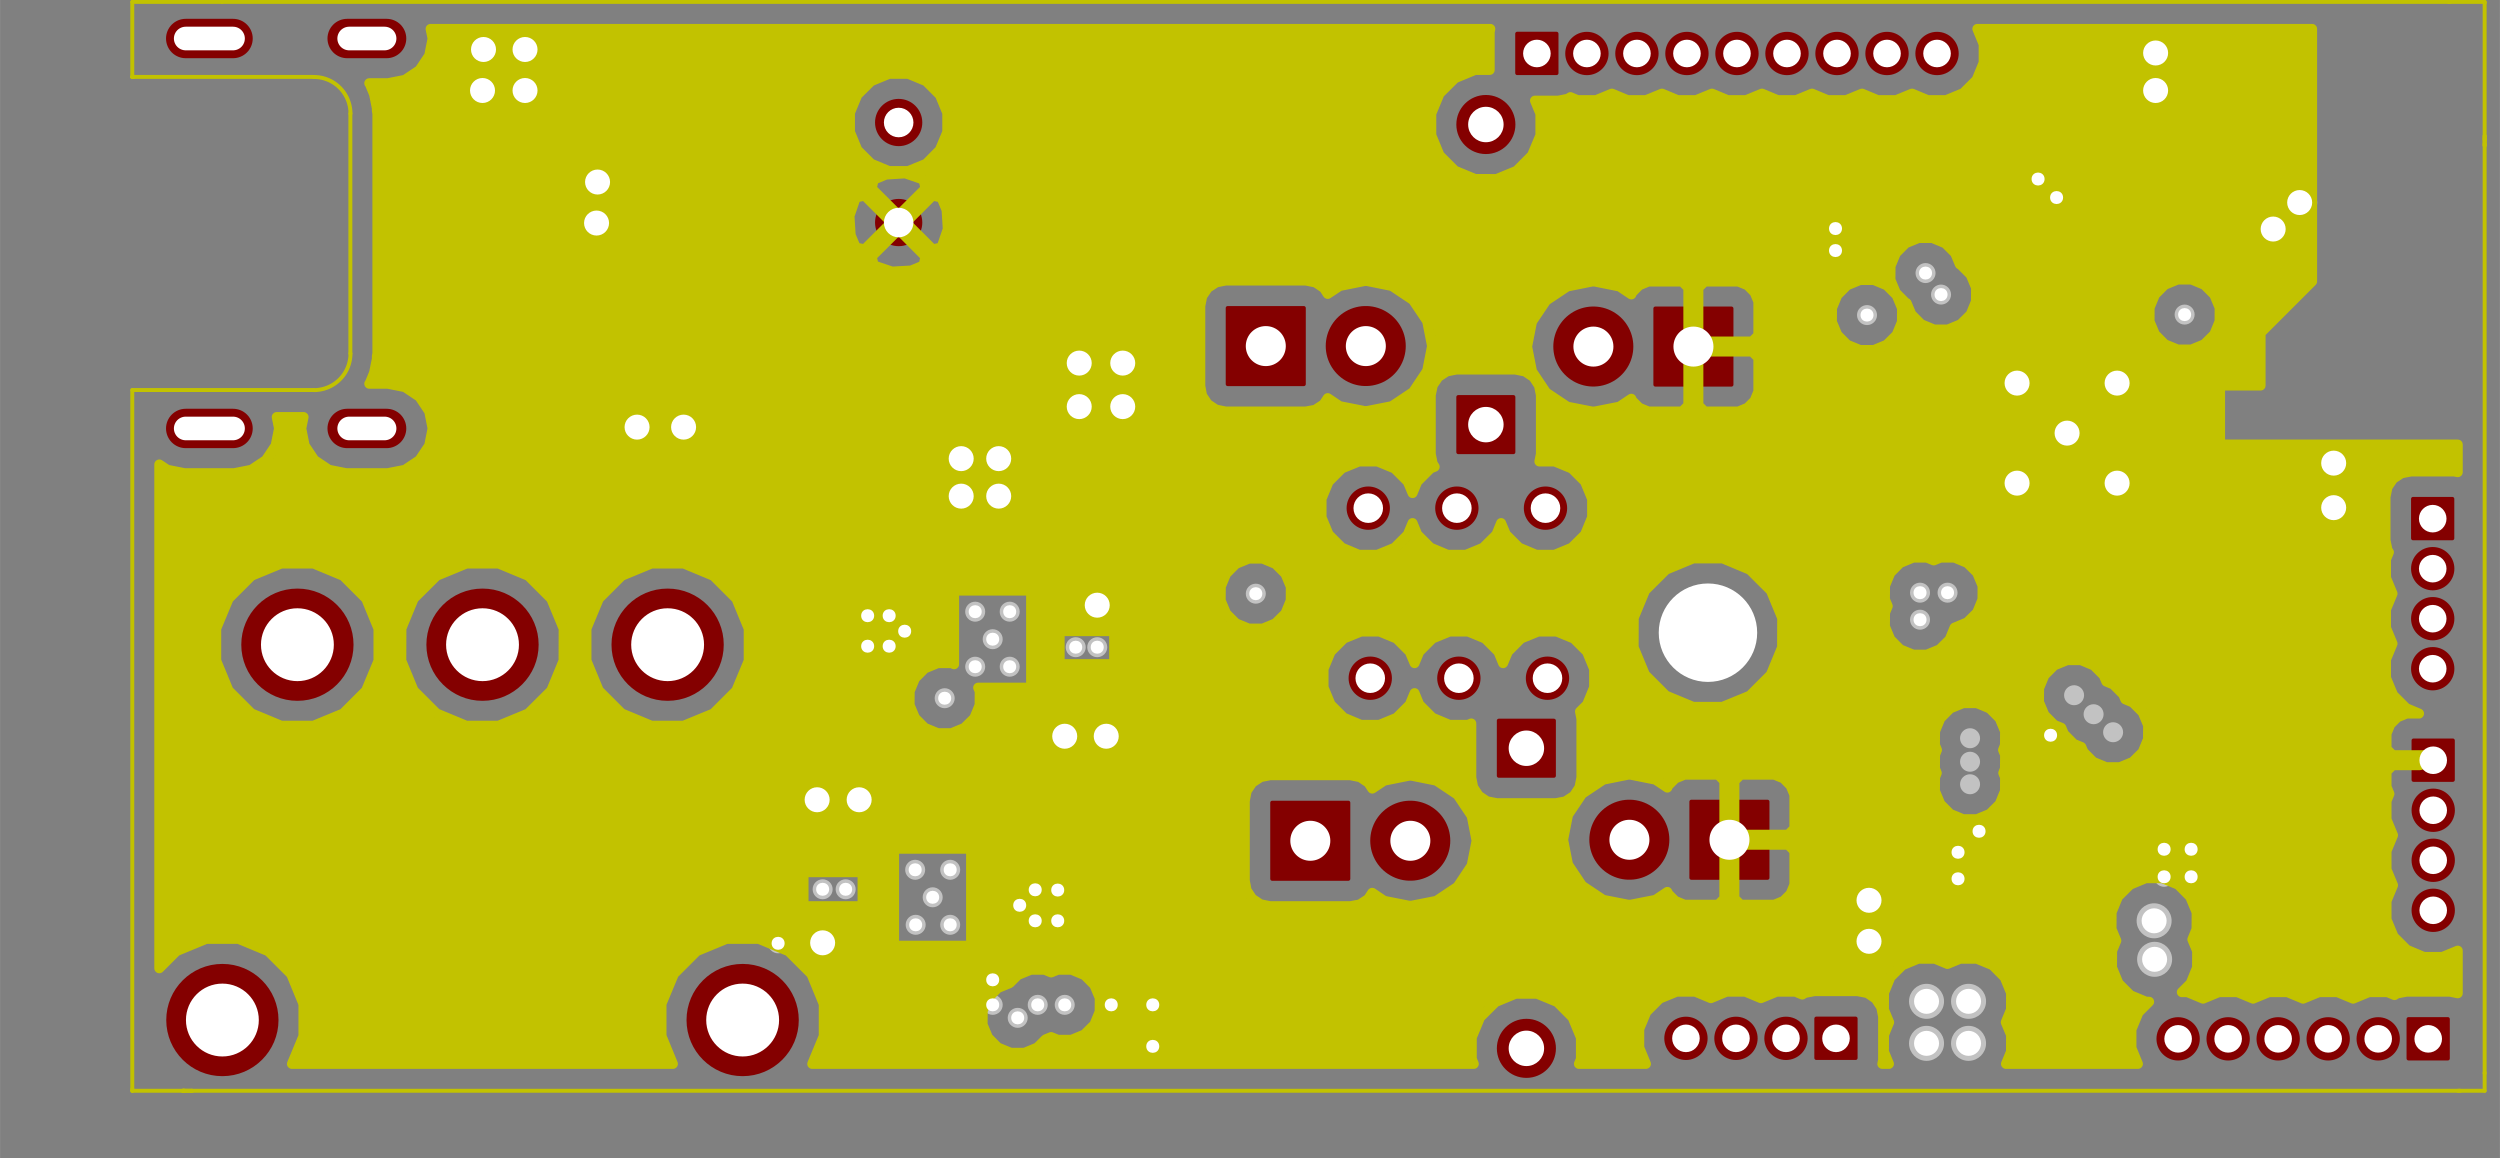 <?xml version="1.0" standalone="no"?>
 <!DOCTYPE svg PUBLIC "-//W3C//DTD SVG 1.1//EN" 
 "http://www.w3.org/Graphics/SVG/1.1/DTD/svg11.dtd"> 
<svg xmlns="http://www.w3.org/2000/svg" version="1.1" 
    width="6.347cm" height="2.941cm" viewBox="0 0 24990 11580 ">
<rect x="0" y="0" width="24990" height="11580" fill="#808080" stroke="none"/>
<title>SVG Picture created as weather_station-In1_Cu.svg date 2015/04/19 11:02:50 </title>
  <desc>Picture generated by PCBNEW </desc>
<g style="fill:#000000; fill-opacity:1;stroke:#000000; stroke-opacity:1;
stroke-linecap:round; stroke-linejoin:round; "
 transform="translate(0 0) scale(1 1)">
</g>
<g style="fill:#C2C200; fill-opacity:0.0; 
stroke:#C2C200; stroke-width:39.37; stroke-opacity:1; 
stroke-linecap:round; stroke-linejoin:round;">
<path d="M1322 3899
L1322 10904
" />
<path d="M1322 769
L1327 769
" />
<path d="M1332 769
L1322 769
" />
<path d="M1322 769
L1332 769
" />
<path d="M1322 19
L1322 769
" />
<path d="M3137 3899
L1322 3899
" />
<path d="M3132 769
L1322 769
" />
<path d="M3502 3534
L3502 1134
" />
<path d="M3137.95 3899.69 A365 365 0.0 0 0 3502.95 3534.69 " />
<path d="M3502.95 1134.69 A365 365 0.0 0 0 3137.95 769.685 " />
<path d="M1842 10904
L1827 10904
" />
<path d="M1322 10904
L1842 10904
" />
<path d="M1322 10889
L1322 10904
" />
<path d="M1912 10904
L1922 10904
" />
<path d="M1827 10904
L1912 10904
" />
<path d="M24837 10904
L1827 10904
" />
<path d="M24837 10724
L24837 10904
" />
<path d="M24572 10904
L24592 10904
" />
<path d="M24837 1439
L24837 10729
" />
<path d="M24837 1454
L24837 1374
" />
<path d="M24837 1404
L24837 1454
" />
<path d="M24837 19
L24477 19
" />
<path d="M24837 29
L24837 19
" />
<path d="M24837 1354
L24837 29
" />
<path d="M24837 1359
L24837 1394
" />
<path d="M24837 1394
L24837 1359
" />
<path d="M2222 19
L24487 19
" />
<path d="M1322 19
L2217 19
" />
</g>
<g style="fill:#840000; fill-opacity:0.0; 
stroke:#840000; stroke-width:39.37; stroke-opacity:1; 
stroke-linecap:round; stroke-linejoin:round;">
</g>
<g style="fill:#840000; fill-opacity:1.0; 
stroke:#840000; stroke-width:39.37; stroke-opacity:1; 
stroke-linecap:round; stroke-linejoin:round;">
<polyline style="fill-rule:evenodd;"
points="17308,3084
17308,3845
16547,3845
16547,3084
17308,3084
" /> 
</g>
<g style="fill:#840000; fill-opacity:1.0; 
stroke:#840000; stroke-width:800; stroke-opacity:1; 
stroke-linecap:round; stroke-linejoin:round;">
</g>
<g style="fill:#840000; fill-opacity:0.0; 
stroke:#840000; stroke-width:800; stroke-opacity:1; 
stroke-linecap:round; stroke-linejoin:round;">
<path d="M15927 3464
L15927 3464
" />
</g>
<g style="fill:#840000; fill-opacity:0.0; 
stroke:#840000; stroke-width:39.37; stroke-opacity:1; 
stroke-linecap:round; stroke-linejoin:round;">
</g>
<g style="fill:#840000; fill-opacity:1.0; 
stroke:#840000; stroke-width:39.37; stroke-opacity:1; 
stroke-linecap:round; stroke-linejoin:round;">
<circle cx="6673.34" cy="6444.69" r="541.339" /> 
<circle cx="4822.95" cy="6444.69" r="541.339" /> 
<circle cx="2972.55" cy="6444.69" r="541.339" /> 
<circle cx="7423.34" cy="10196.7" r="541.339" /> 
<circle cx="2222.55" cy="10196.7" r="541.339" /> 
</g>
<g style="fill:#840000; fill-opacity:1.0; 
stroke:#840000; stroke-width:393.701; stroke-opacity:1; 
stroke-linecap:round; stroke-linejoin:round;">
</g>
<g style="fill:#840000; fill-opacity:0.0; 
stroke:#840000; stroke-width:393.701; stroke-opacity:1; 
stroke-linecap:round; stroke-linejoin:round;">
<path d="M1856 4283
L2329 4283
" />
<path d="M1856 385
L2329 385
" />
<path d="M3470 4283
L3864 4283
" />
<path d="M3470 385
L3864 385
" />
</g>
<g style="fill:#840000; fill-opacity:0.0; 
stroke:#840000; stroke-width:39.37; stroke-opacity:1; 
stroke-linecap:round; stroke-linejoin:round;">
</g>
<g style="fill:#840000; fill-opacity:1.0; 
stroke:#840000; stroke-width:39.37; stroke-opacity:1; 
stroke-linecap:round; stroke-linejoin:round;">
<circle cx="8982.95" cy="2224.69" r="216.535" /> 
<circle cx="8982.95" cy="1224.69" r="216.535" /> 
<polyline style="fill-rule:evenodd;"
points="14577,3969
15128,3969
15128,4520
14577,4520
14577,3969
" /> 
<circle cx="14852.9" cy="1244.69" r="275.591" /> 
<polyline style="fill-rule:evenodd;"
points="15533,7755
14982,7755
14982,7204
15533,7204
15533,7755
" /> 
<circle cx="15257.9" cy="10479.7" r="275.591" /> 
<circle cx="13677.1" cy="5079.69" r="196.85" /> 
<circle cx="14562.9" cy="5079.69" r="196.85" /> 
<circle cx="15448.8" cy="5079.69" r="196.85" /> 
<circle cx="13697.1" cy="6779.69" r="196.85" /> 
<circle cx="14582.9" cy="6779.69" r="196.85" /> 
<circle cx="15468.8" cy="6779.69" r="196.85" /> 
<circle cx="24322.9" cy="9099.69" r="196.85" /> 
<circle cx="24322.9" cy="8599.69" r="196.85" /> 
<circle cx="24322.9" cy="8099.69" r="196.85" /> 
<polyline style="fill-rule:evenodd;"
points="24519,7796
24126,7796
24126,7402
24519,7402
24519,7796
" /> 
<circle cx="24317.9" cy="6684.69" r="196.85" /> 
<circle cx="24317.9" cy="6184.69" r="196.85" /> 
<circle cx="24317.9" cy="5684.69" r="196.85" /> 
<polyline style="fill-rule:evenodd;"
points="24514,5381
24121,5381
24121,4987
24514,4987
24514,5381
" /> 
<circle cx="21772.9" cy="10384.7" r="196.85" /> 
<circle cx="22272.9" cy="10384.7" r="196.85" /> 
<circle cx="22772.9" cy="10384.7" r="196.85" /> 
<circle cx="23272.9" cy="10384.7" r="196.85" /> 
<circle cx="23772.9" cy="10384.7" r="196.85" /> 
<polyline style="fill-rule:evenodd;"
points="24076,10581
24076,10187
24469,10187
24469,10581
24076,10581
" /> 
<circle cx="16852.9" cy="10379.7" r="196.85" /> 
<circle cx="17352.9" cy="10379.7" r="196.85" /> 
<circle cx="17852.9" cy="10379.7" r="196.85" /> 
<polyline style="fill-rule:evenodd;"
points="18156,10576
18156,10182
18549,10182
18549,10576
18156,10576
" /> 
<circle cx="19362.9" cy="534.685" r="196.85" /> 
<circle cx="18862.9" cy="534.685" r="196.85" /> 
<circle cx="18362.9" cy="534.685" r="196.85" /> 
<circle cx="17862.9" cy="534.685" r="196.85" /> 
<circle cx="17362.9" cy="534.685" r="196.85" /> 
<circle cx="16862.9" cy="534.685" r="196.85" /> 
<circle cx="16362.9" cy="534.685" r="196.85" /> 
<circle cx="15862.9" cy="534.685" r="196.85" /> 
<polyline style="fill-rule:evenodd;"
points="15559,337
15559,731
15166,731
15166,337
15559,337
" /> 
<polyline style="fill-rule:evenodd;"
points="12272,3840
12272,3079
13033,3079
13033,3840
12272,3840
" /> 
</g>
<g style="fill:#840000; fill-opacity:1.0; 
stroke:#840000; stroke-width:800; stroke-opacity:1; 
stroke-linecap:round; stroke-linejoin:round;">
</g>
<g style="fill:#840000; fill-opacity:0.0; 
stroke:#840000; stroke-width:800; stroke-opacity:1; 
stroke-linecap:round; stroke-linejoin:round;">
<path d="M13652 3459
L13652 3459
" />
</g>
<g style="fill:#840000; fill-opacity:0.0; 
stroke:#840000; stroke-width:39.37; stroke-opacity:1; 
stroke-linecap:round; stroke-linejoin:round;">
</g>
<g style="fill:#840000; fill-opacity:1.0; 
stroke:#840000; stroke-width:39.37; stroke-opacity:1; 
stroke-linecap:round; stroke-linejoin:round;">
<polyline style="fill-rule:evenodd;"
points="17668,8014
17668,8775
16907,8775
16907,8014
17668,8014
" /> 
</g>
<g style="fill:#840000; fill-opacity:1.0; 
stroke:#840000; stroke-width:800; stroke-opacity:1; 
stroke-linecap:round; stroke-linejoin:round;">
</g>
<g style="fill:#840000; fill-opacity:0.0; 
stroke:#840000; stroke-width:800; stroke-opacity:1; 
stroke-linecap:round; stroke-linejoin:round;">
<path d="M16287 8394
L16287 8394
" />
</g>
<g style="fill:#840000; fill-opacity:0.0; 
stroke:#840000; stroke-width:39.37; stroke-opacity:1; 
stroke-linecap:round; stroke-linejoin:round;">
</g>
<g style="fill:#840000; fill-opacity:1.0; 
stroke:#840000; stroke-width:39.37; stroke-opacity:1; 
stroke-linecap:round; stroke-linejoin:round;">
<polyline style="fill-rule:evenodd;"
points="12717,8785
12717,8024
13478,8024
13478,8785
12717,8785
" /> 
</g>
<g style="fill:#840000; fill-opacity:1.0; 
stroke:#840000; stroke-width:800; stroke-opacity:1; 
stroke-linecap:round; stroke-linejoin:round;">
</g>
<g style="fill:#840000; fill-opacity:0.0; 
stroke:#840000; stroke-width:800; stroke-opacity:1; 
stroke-linecap:round; stroke-linejoin:round;">
<path d="M14097 8404
L14097 8404
" />
</g>
<g style="fill:#C2C2C2; fill-opacity:0.0; 
stroke:#C2C2C2; stroke-width:39.37; stroke-opacity:1; 
stroke-linecap:round; stroke-linejoin:round;">
</g>
<g style="fill:#C2C2C2; fill-opacity:1.0; 
stroke:#C2C2C2; stroke-width:39.37; stroke-opacity:1; 
stroke-linecap:round; stroke-linejoin:round;">
<circle cx="8222.95" cy="9424.69" r="155.315" /> 
<circle cx="7777.95" cy="9429.69" r="80.315" /> 
<circle cx="9497.95" cy="9244.69" r="80.315" /> 
<circle cx="9152.95" cy="9244.69" r="80.315" /> 
<circle cx="9147.95" cy="8694.69" r="80.315" /> 
<circle cx="9322.95" cy="8969.69" r="80.315" /> 
<circle cx="9497.95" cy="8694.69" r="80.315" /> 
<circle cx="10092.9" cy="6664.69" r="80.315" /> 
<circle cx="9747.95" cy="6664.69" r="80.315" /> 
<circle cx="9747.95" cy="6114.69" r="80.315" /> 
<circle cx="9922.95" cy="6389.69" r="80.315" /> 
<circle cx="10092.9" cy="6114.69" r="80.315" /> 
<circle cx="20557.9" cy="1974.69" r="80.315" /> 
<circle cx="20372.9" cy="1789.69" r="80.315" /> 
<circle cx="20497.9" cy="7349.69" r="80.315" /> 
<circle cx="19572.9" cy="8519.69" r="80.315" /> 
<circle cx="19782.9" cy="8309.69" r="80.315" /> 
<circle cx="19572.9" cy="8784.69" r="80.315" /> 
<circle cx="21902.9" cy="8764.69" r="80.315" /> 
<circle cx="21632.9" cy="8489.69" r="80.315" /> 
<circle cx="21632.9" cy="8764.69" r="80.315" /> 
<circle cx="21902.9" cy="8489.69" r="80.315" /> 
<circle cx="18682.9" cy="8999.69" r="155.315" /> 
<circle cx="18682.9" cy="9409.69" r="155.315" /> 
<circle cx="22787.9" cy="2834.69" r="80.315" /> 
<circle cx="22527.9" cy="3094.69" r="80.315" /> 
<circle cx="20162.9" cy="4329.69" r="80.315" /> 
<circle cx="20662.9" cy="3829.69" r="80.315" /> 
<circle cx="21162.9" cy="4329.69" r="80.315" /> 
<circle cx="20662.9" cy="4829.69" r="80.315" /> 
<circle cx="21162.9" cy="4829.69" r="155.315" /> 
<circle cx="20162.9" cy="4829.69" r="155.315" /> 
<circle cx="20162.9" cy="3829.69" r="155.315" /> 
<circle cx="20662.9" cy="4329.69" r="155.315" /> 
<circle cx="21162.9" cy="3829.69" r="155.315" /> 
<circle cx="5962.95" cy="2229.69" r="155.315" /> 
<circle cx="4822.95" cy="904.685" r="155.315" /> 
<circle cx="4832.95" cy="494.685" r="155.315" /> 
<circle cx="5247.95" cy="494.685" r="155.315" /> 
<circle cx="5247.95" cy="904.685" r="155.315" /> 
<circle cx="5972.95" cy="1819.69" r="155.315" /> 
<circle cx="6832.95" cy="4269.69" r="155.315" /> 
<circle cx="6367.95" cy="4269.69" r="155.315" /> 
<circle cx="9607.95" cy="4959.69" r="155.315" /> 
<circle cx="9607.95" cy="4584.69" r="155.315" /> 
<circle cx="9982.95" cy="4584.69" r="155.315" /> 
<circle cx="9982.95" cy="4959.69" r="155.315" /> 
<circle cx="9042.95" cy="6309.69" r="80.315" /> 
<circle cx="8887.95" cy="6154.69" r="80.315" /> 
<circle cx="8887.95" cy="6459.65" r="80.315" /> 
<circle cx="8672.95" cy="6459.65" r="80.315" /> 
<circle cx="8672.95" cy="6154.69" r="80.315" /> 
<circle cx="10752.9" cy="6469.69" r="80.315" /> 
<circle cx="10967.9" cy="6469.69" r="80.315" /> 
<circle cx="10192.9" cy="9049.69" r="80.315" /> 
<circle cx="10347.9" cy="8894.73" r="80.315" /> 
<circle cx="10347.9" cy="9204.65" r="80.315" /> 
<circle cx="8452.95" cy="8889.69" r="80.315" /> 
<circle cx="8222.95" cy="8889.69" r="80.315" /> 
<circle cx="10572.9" cy="8897.41" r="80.315" /> 
<circle cx="10572.9" cy="9204.65" r="80.315" /> 
<circle cx="10967.9" cy="6049.69" r="155.315" /> 
<circle cx="9922.95" cy="9794.69" r="80.315" /> 
<circle cx="9922.95" cy="10044.7" r="80.315" /> 
<circle cx="11107.9" cy="10044.7" r="80.315" /> 
<circle cx="11522.9" cy="10459.7" r="80.315" /> 
<circle cx="11522.9" cy="10044.7" r="80.315" /> 
<circle cx="11222.9" cy="4064.69" r="155.315" /> 
<circle cx="10787.9" cy="4064.69" r="155.315" /> 
<circle cx="11222.9" cy="3629.69" r="155.315" /> 
<circle cx="10787.9" cy="3629.69" r="155.315" /> 
<circle cx="8167.95" cy="7994.69" r="155.315" /> 
<circle cx="8587.95" cy="7994.69" r="155.315" /> 
<circle cx="10642.9" cy="7359.69" r="155.315" /> 
<circle cx="11057.9" cy="7359.69" r="155.315" /> 
<circle cx="23327.9" cy="5074.69" r="155.315" /> 
<circle cx="23327.9" cy="4629.69" r="155.315" /> 
<circle cx="22722.9" cy="2289.69" r="155.315" /> 
<circle cx="22987.9" cy="2024.69" r="155.315" /> 
<circle cx="21547.9" cy="904.685" r="155.315" /> 
<circle cx="21547.9" cy="529.685" r="155.315" /> 
<circle cx="18347.9" cy="2504.69" r="80.315" /> 
<circle cx="18347.9" cy="2284.69" r="80.315" /> 
<circle cx="21532.9" cy="9204.69" r="155.315" /> 
<circle cx="21537.9" cy="9589.69" r="155.315" /> 
<circle cx="19192.9" cy="5924.69" r="80.315" /> 
<circle cx="19467.9" cy="5924.69" r="80.315" /> 
<circle cx="19192.9" cy="6194.69" r="80.315" /> 
<circle cx="19257.9" cy="10429.7" r="155.315" /> 
<circle cx="19677.9" cy="10429.7" r="155.315" /> 
<circle cx="19257.9" cy="10009.7" r="155.315" /> 
<circle cx="19677.9" cy="10009.7" r="155.315" /> 
<circle cx="20732.9" cy="6949.69" r="80.315" /> 
<circle cx="21122.9" cy="7319.69" r="80.315" /> 
<circle cx="20927.9" cy="7139.69" r="80.315" /> 
<circle cx="19692.9" cy="7379.69" r="80.315" /> 
<circle cx="19692.9" cy="7839.69" r="80.315" /> 
<circle cx="19692.9" cy="7614.69" r="80.315" /> 
<circle cx="10172.9" cy="10174.7" r="80.315" /> 
<circle cx="10372.9" cy="10044.7" r="80.315" /> 
<circle cx="10642.9" cy="10044.7" r="80.315" /> 
<circle cx="19402.9" cy="2944.69" r="80.315" /> 
<circle cx="19247.9" cy="2729.69" r="80.315" /> 
<circle cx="18662.9" cy="3149.69" r="80.315" /> 
<circle cx="21837.9" cy="3144.69" r="80.315" /> 
<circle cx="12552.9" cy="5934.69" r="80.315" /> 
<circle cx="9442.95" cy="6979.69" r="80.315" /> 
</g>
<g style="fill:#C2C200; fill-opacity:1.0; 
stroke:#C2C200; stroke-width:100; stroke-opacity:1; 
stroke-linecap:round; stroke-linejoin:round;">
<polyline style="fill-rule:evenodd;"
points="24568,9929
24489,9913
24056,9913
23961,9931
23936,9947
23866,9918
23680,9918
23522,9983
23366,9918
23180,9918
23022,9983
22866,9918
22680,9918
22522,9983
22366,9918
22188,9918
22188,3075
22134,2946
22036,2848
21907,2794
21768,2794
21639,2847
21541,2946
21488,3074
21487,3213
21541,3342
21639,3441
21768,3494
21907,3494
22035,3441
22134,3343
22187,3214
22188,3075
22188,9918
22180,9918
22022,9983
21866,9918
21810,9918
21898,9830
21962,9674
21963,9505
21915,9391
21957,9289
21958,9120
21893,8964
21774,8844
21617,8779
21473,8779
21473,7250
21419,7121
21321,7023
21245,6991
21224,6941
21126,6843
21055,6813
21029,6751
20931,6653
20802,6599
20663,6599
20534,6652
20436,6751
20383,6879
20382,7018
20436,7147
20534,7246
20605,7275
20631,7337
20729,7436
20805,7467
20826,7517
20924,7616
21053,7669
21192,7669
21320,7616
21419,7518
21472,7389
21473,7250
21473,8779
21448,8779
21292,8844
21172,8963
21108,9119
21107,9288
21155,9403
21113,9504
21112,9673
21177,9830
21296,9949
21453,10014
21483,10014
21377,10120
21306,10291
21306,10477
21371,10635
20052,10635
20102,10514
20103,10345
20050,10219
20102,10094
20103,9925
20043,9780
20043,7770
20025,7727
20042,7684
20043,7545
20023,7497
20042,7449
20043,7310
19989,7181
19891,7083
19818,7052
19818,5855
19764,5726
19753,5714
19753,2875
19699,2746
19601,2648
19591,2643
19544,2531
19446,2433
19317,2379
19178,2379
19049,2432
18951,2531
18898,2659
18897,2798
18951,2927
19049,3026
19059,3030
19106,3142
19204,3241
19333,3294
19472,3294
19600,3241
19699,3143
19752,3014
19753,2875
19753,5714
19666,5628
19537,5574
19398,5574
19330,5602
19262,5574
19123,5574
19013,5620
19013,3080
18959,2951
18861,2853
18732,2799
18593,2799
18464,2852
18366,2951
18313,3079
18312,3218
18366,3347
18464,3446
18593,3499
18732,3499
18860,3446
18959,3348
19012,3219
19013,3080
19013,5620
18994,5627
18896,5726
18843,5854
18842,5993
18870,6059
18843,6124
18842,6263
18896,6392
18994,6491
19123,6544
19262,6544
19390,6491
19489,6393
19538,6274
19665,6221
19764,6123
19817,5994
19818,5855
19818,7052
19762,7029
19623,7029
19494,7082
19396,7181
19343,7309
19342,7448
19362,7497
19343,7544
19342,7683
19360,7727
19343,7769
19342,7908
19396,8037
19494,8136
19623,8189
19762,8189
19890,8136
19989,8038
20042,7909
20043,7770
20043,9780
20038,9769
19919,9649
19762,9584
19593,9584
19467,9636
19342,9584
19173,9584
19017,9649
18897,9768
18833,9924
18832,10093
18884,10219
18833,10344
18832,10513
18882,10635
18816,10635
18824,10596
18824,10163
18805,10067
18750,9984
18667,9927
18569,9908
18136,9908
18041,9926
18016,9942
17946,9913
17937,9913
17937,8844
17937,8744
17937,8507
17937,8282
17937,8044
17937,7944
17899,7853
17829,7782
17815,7776
17815,6177
17702,5904
17577,5780
17577,3914
17577,3814
17577,3577
17577,3352
17577,3114
17577,3014
17539,2923
17469,2852
17377,2814
17040,2814
16977,2877
16977,3414
17515,3414
17577,3352
17577,3577
17515,3514
16977,3514
16977,4052
17040,4114
17377,4114
17469,4076
17539,4006
17577,3914
17577,5780
17493,5696
17221,5582
16926,5582
16877,5602
16877,4052
16877,3514
16870,3514
16870,3414
16877,3414
16877,2877
16815,2814
16478,2814
16386,2852
16316,2923
16307,2943
16189,2864
15940,2814
15915,2814
15666,2864
15455,3005
15314,3215
15265,3464
15314,3713
15455,3924
15666,4065
15915,4114
15940,4114
16189,4065
16307,3986
16316,4006
16386,4076
16478,4114
16815,4114
16877,4052
16877,5602
16653,5695
16444,5903
16331,6176
16330,6471
16443,6744
16652,6953
16924,7066
17219,7066
17492,6954
17701,6745
17814,6472
17815,6177
17815,7776
17737,7744
17400,7744
17337,7807
17337,8344
17875,8344
17937,8282
17937,8507
17875,8444
17337,8444
17337,8982
17400,9044
17737,9044
17829,9006
17899,8936
17937,8844
17937,9913
17760,9913
17602,9978
17446,9913
17260,9913
17237,9922
17237,8982
17237,8444
17230,8444
17230,8344
17237,8344
17237,7807
17175,7744
16838,7744
16746,7782
16676,7853
16667,7873
16549,7794
16300,7744
16275,7744
16026,7794
15935,7855
15935,6687
15915,6638
15915,4987
15844,4815
15713,4684
15541,4613
15388,4613
15403,4539
15403,3949
15384,3854
15329,3770
15246,3714
15148,3694
14557,3694
14462,3713
14378,3768
14322,3851
14315,3885
14315,3459
14266,3210
14125,3000
13914,2859
13665,2809
13640,2809
13391,2859
13272,2938
13234,2880
13151,2824
13052,2804
12252,2804
12157,2823
12073,2878
12017,2961
11998,3059
11998,3859
12016,3955
12071,4038
12154,4094
12252,4114
13052,4114
13148,4096
13232,4041
13272,3980
13391,4060
13640,4109
13665,4109
13914,4060
14125,3919
14266,3708
14315,3459
14315,3885
14302,3949
14302,4539
14321,4635
14341,4666
14299,4683
14167,4815
14120,4929
14072,4815
13941,4684
13770,4613
13584,4613
13413,4683
13281,4815
13210,4986
13210,5172
13281,5343
13412,5474
13583,5546
13769,5546
13941,5475
14072,5344
14120,5229
14167,5343
14298,5474
14469,5546
14655,5546
14826,5475
14958,5344
15005,5229
15053,5343
15184,5474
15355,5546
15541,5546
15712,5475
15844,5344
15915,5172
15915,4987
15915,6638
15864,6515
15733,6384
15561,6313
15376,6313
15204,6383
15073,6515
15025,6629
14978,6515
14847,6384
14676,6313
14490,6313
14319,6383
14187,6515
14140,6629
14092,6515
13961,6384
13790,6313
13604,6313
13433,6383
13301,6515
13230,6686
13230,6872
13301,7043
13432,7174
13603,7246
13789,7246
13961,7175
14092,7044
14140,6929
14187,7043
14318,7174
14489,7246
14675,7246
14707,7232
14707,7774
14726,7870
14781,7954
14864,8010
14962,8029
15553,8029
15648,8011
15732,7956
15788,7873
15808,7774
15808,7184
15794,7113
15864,7044
15935,6872
15935,6687
15935,7855
15815,7935
15674,8145
15625,8394
15674,8643
15815,8854
16026,8995
16275,9044
16300,9044
16549,8995
16667,8916
16676,8936
16746,9006
16838,9044
17175,9044
17237,8982
17237,9922
17102,9978
16946,9913
16760,9913
16589,9983
16457,10115
16386,10286
16386,10472
16453,10635
15783,10635
15803,10588
15803,10371
15720,10171
15567,10017
15366,9934
15149,9934
14949,10017
14795,10170
14760,10255
14760,8404
14711,8155
14570,7945
14359,7804
14110,7754
14085,7754
13836,7804
13717,7883
13679,7825
13596,7769
13497,7749
12903,7749
12903,5865
12849,5736
12751,5638
12622,5584
12483,5584
12354,5637
12256,5736
12203,5864
12202,6003
12256,6132
12354,6231
12483,6284
12622,6284
12750,6231
12849,6133
12902,6004
12903,5865
12903,7749
12697,7749
12602,7768
12518,7823
12462,7906
12443,8004
12443,8804
12461,8900
12516,8983
12599,9039
12697,9059
13497,9059
13593,9041
13677,8986
13717,8925
13836,9005
14085,9054
14110,9054
14359,9005
14570,8864
14711,8653
14760,8404
14760,10255
14712,10370
14712,10587
14732,10635
11137,10635
11137,6639
11137,6309
10592,6309
10592,6639
11137,6639
11137,10635
10993,10635
10993,9975
10939,9846
10841,9748
10712,9694
10573,9694
10507,9721
10442,9694
10307,9694
10307,6874
10307,5904
9537,5904
9537,6640
9512,6629
9474,6629
9474,2291
9469,2211
9469,1128
9395,949
9258,812
9080,738
8886,738
8707,812
8570,948
8496,1127
8496,1320
8570,1499
8707,1636
8885,1710
9079,1710
9258,1637
9394,1500
9469,1321
9469,1128
9469,2211
9462,2098
9411,1975
9322,1955
9251,2026
9251,1885
9232,1796
9049,1733
8856,1745
8733,1796
8713,1885
8982,2153
9251,1885
9251,2026
9053,2224
9322,2493
9411,2474
9474,2291
9474,6629
9373,6629
9251,6679
9251,2564
8982,2295
8912,2366
8912,2224
8643,1955
8554,1975
8491,2158
8503,2351
8554,2474
8643,2493
8912,2224
8912,2366
8713,2564
8733,2653
8916,2715
9109,2704
9232,2653
9251,2564
9251,6679
9244,6682
9146,6781
9093,6909
9092,7048
9146,7177
9244,7276
9373,7329
9512,7329
9640,7276
9739,7178
9792,7049
9793,6910
9778,6874
10307,6874
10307,9694
10303,9694
10174,9747
10093,9828
9974,9877
9876,9976
9823,10104
9822,10243
9876,10372
9974,10471
10103,10524
10242,10524
10370,10471
10451,10390
10507,10367
10573,10394
10712,10394
10840,10341
10939,10243
10992,10114
10993,9975
10993,10635
9707,10635
9707,9454
9707,8484
8937,8484
8937,9454
9707,9454
9707,10635
8622,10635
8622,9059
8622,8719
8032,8719
8032,8994
8032,9059
8622,9059
8622,10635
8119,10635
8234,10358
8234,10036
8111,9737
7883,9509
7585,9385
7484,9385
7484,6284
7361,5985
7133,5757
6835,5633
6512,5633
6214,5756
5986,5984
5862,6282
5862,6605
5985,6903
6213,7131
6511,7255
6833,7255
7132,7132
7360,6904
7484,6606
7484,6284
7484,9385
7262,9385
6964,9508
6736,9736
6612,10034
6612,10357
6726,10635
5634,10635
5634,6284
5510,5985
5282,5757
4984,5633
4662,5633
4364,5756
4135,5984
4012,6282
4011,6605
4134,6903
4362,7131
4660,7255
4983,7255
5281,7132
5510,6904
5633,6606
5634,6284
5634,10635
3783,10635
3783,6284
3660,5985
3432,5757
3134,5633
2811,5633
2513,5756
2285,5984
2161,6282
2161,6605
2284,6903
2512,7131
2810,7255
3133,7255
3431,7132
3659,6904
3783,6606
3783,6284
3783,10635
2918,10635
3033,10358
3033,10036
2910,9737
2682,9509
2384,9385
2061,9385
1763,9508
1592,9679
1592,4643
1672,4696
1843,4730
2342,4730
2513,4696
2658,4599
2755,4454
2789,4283
2766,4169
3034,4169
3011,4283
3045,4454
3142,4599
3287,4696
3458,4730
3877,4730
4048,4696
4193,4599
4290,4454
4324,4283
4290,4112
4193,3967
4048,3870
3877,3836
3691,3836
3699,3824
3739,3726
3767,3587
3767,3560
3772,3534
3772,1134
3767,1108
3767,1082
3739,942
3699,845
3691,832
3877,832
4048,798
4193,701
4290,556
4324,385
4304,289
14897,289
14891,318
14891,699
14744,699
14544,782
14390,935
14307,1135
14307,1352
14390,1553
14543,1706
14744,1789
14960,1790
15161,1707
15314,1553
15398,1353
15398,1136
15344,1006
15579,1006
15674,987
15698,971
15769,1001
15955,1001
16113,936
16269,1001
16455,1001
16613,936
16769,1001
16955,1001
17113,936
17269,1001
17455,1001
17613,936
17769,1001
17955,1001
18113,936
18269,1001
18455,1001
18613,936
18769,1001
18955,1001
19113,936
19269,1001
19455,1001
19626,930
19758,799
19829,627
19829,442
19766,289
23112,289
23112,2813
22597,3328
22597,3854
22192,3854
22192,4444
24568,4444
24568,4720
24534,4713
24101,4713
24006,4731
23922,4786
23866,4869
23846,4968
23846,5401
23865,5496
23880,5520
23851,5591
23851,5777
23916,5934
23851,6091
23851,6277
23916,6434
23851,6591
23851,6777
23922,6948
24053,7079
24181,7133
24156,7133
24056,7133
23964,7171
23894,7241
23856,7333
23856,7487
23918,7549
24272,7549
24272,7541
24372,7541
24372,7549
24380,7549
24380,7633
24230,7633
24190,7649
23918,7649
23856,7712
23856,7865
23885,7936
23856,8006
23856,8192
23921,8349
23856,8506
23856,8692
23921,8849
23856,9006
23856,9192
23927,9363
24058,9494
24229,9566
24415,9566
24568,9503
24568,9929
" /> 
</g>
<g style="fill:#FFFFFF; fill-opacity:1.0; 
stroke:#FFFFFF; stroke-width:39.37; stroke-opacity:1; 
stroke-linecap:round; stroke-linejoin:round;">
<circle cx="8222.95" cy="9424.69" r="105.315" /> 
<circle cx="7777.95" cy="9429.69" r="45.315" /> 
<circle cx="9497.95" cy="9244.69" r="45.315" /> 
<circle cx="9152.95" cy="9244.69" r="45.315" /> 
<circle cx="9147.95" cy="8694.69" r="45.315" /> 
<circle cx="9322.95" cy="8969.69" r="45.315" /> 
<circle cx="9497.95" cy="8694.69" r="45.315" /> 
<circle cx="10092.9" cy="6664.69" r="45.315" /> 
<circle cx="9747.95" cy="6664.69" r="45.315" /> 
<circle cx="9747.95" cy="6114.69" r="45.315" /> 
<circle cx="9922.95" cy="6389.69" r="45.315" /> 
<circle cx="10092.9" cy="6114.69" r="45.315" /> 
<circle cx="20557.9" cy="1974.69" r="45.315" /> 
<circle cx="20372.9" cy="1789.69" r="45.315" /> 
<circle cx="20497.9" cy="7349.69" r="45.315" /> 
<circle cx="19572.9" cy="8519.69" r="45.315" /> 
<circle cx="19782.9" cy="8309.69" r="45.315" /> 
<circle cx="19572.9" cy="8784.69" r="45.315" /> 
<circle cx="21902.9" cy="8764.69" r="45.315" /> 
<circle cx="21632.9" cy="8489.69" r="45.315" /> 
<circle cx="21632.9" cy="8764.69" r="45.315" /> 
<circle cx="21902.9" cy="8489.69" r="45.315" /> 
<circle cx="18682.9" cy="8999.69" r="105.315" /> 
<circle cx="18682.9" cy="9409.69" r="105.315" /> 
</g>
<g style="fill:#FFFFFF; fill-opacity:1.0; 
stroke:#FFFFFF; stroke-width:0.039; stroke-opacity:1; 
stroke-linecap:round; stroke-linejoin:round;">
<circle cx="22787.9" cy="2834.69" r="-19.665" /> 
</g>
<g style="fill:#FFFFFF; fill-opacity:1.0; 
stroke:#FFFFFF; stroke-width:39.37; stroke-opacity:1; 
stroke-linecap:round; stroke-linejoin:round;">
</g>
<g style="fill:#FFFFFF; fill-opacity:1.0; 
stroke:#FFFFFF; stroke-width:0.039; stroke-opacity:1; 
stroke-linecap:round; stroke-linejoin:round;">
<circle cx="22527.9" cy="3094.69" r="-19.665" /> 
</g>
<g style="fill:#FFFFFF; fill-opacity:1.0; 
stroke:#FFFFFF; stroke-width:39.37; stroke-opacity:1; 
stroke-linecap:round; stroke-linejoin:round;">
</g>
<g style="fill:#FFFFFF; fill-opacity:1.0; 
stroke:#FFFFFF; stroke-width:0.039; stroke-opacity:1; 
stroke-linecap:round; stroke-linejoin:round;">
<circle cx="20162.9" cy="4329.69" r="-19.665" /> 
</g>
<g style="fill:#FFFFFF; fill-opacity:1.0; 
stroke:#FFFFFF; stroke-width:39.37; stroke-opacity:1; 
stroke-linecap:round; stroke-linejoin:round;">
</g>
<g style="fill:#FFFFFF; fill-opacity:1.0; 
stroke:#FFFFFF; stroke-width:0.039; stroke-opacity:1; 
stroke-linecap:round; stroke-linejoin:round;">
<circle cx="20662.9" cy="3829.69" r="-19.665" /> 
</g>
<g style="fill:#FFFFFF; fill-opacity:1.0; 
stroke:#FFFFFF; stroke-width:39.37; stroke-opacity:1; 
stroke-linecap:round; stroke-linejoin:round;">
</g>
<g style="fill:#FFFFFF; fill-opacity:1.0; 
stroke:#FFFFFF; stroke-width:0.039; stroke-opacity:1; 
stroke-linecap:round; stroke-linejoin:round;">
<circle cx="21162.9" cy="4329.69" r="-19.665" /> 
</g>
<g style="fill:#FFFFFF; fill-opacity:1.0; 
stroke:#FFFFFF; stroke-width:39.37; stroke-opacity:1; 
stroke-linecap:round; stroke-linejoin:round;">
</g>
<g style="fill:#FFFFFF; fill-opacity:1.0; 
stroke:#FFFFFF; stroke-width:0.039; stroke-opacity:1; 
stroke-linecap:round; stroke-linejoin:round;">
<circle cx="20662.9" cy="4829.69" r="-19.665" /> 
</g>
<g style="fill:#FFFFFF; fill-opacity:1.0; 
stroke:#FFFFFF; stroke-width:39.37; stroke-opacity:1; 
stroke-linecap:round; stroke-linejoin:round;">
<circle cx="21162.9" cy="4829.69" r="105.315" /> 
<circle cx="20162.9" cy="4829.69" r="105.315" /> 
<circle cx="20162.9" cy="3829.69" r="105.315" /> 
<circle cx="20662.9" cy="4329.69" r="105.315" /> 
<circle cx="21162.9" cy="3829.69" r="105.315" /> 
<circle cx="5962.95" cy="2229.69" r="105.315" /> 
<circle cx="4822.95" cy="904.685" r="105.315" /> 
<circle cx="4832.95" cy="494.685" r="105.315" /> 
<circle cx="5247.95" cy="494.685" r="105.315" /> 
<circle cx="5247.95" cy="904.685" r="105.315" /> 
<circle cx="5972.95" cy="1819.69" r="105.315" /> 
<circle cx="6832.95" cy="4269.69" r="105.315" /> 
<circle cx="6367.95" cy="4269.69" r="105.315" /> 
<circle cx="9607.95" cy="4959.69" r="105.315" /> 
<circle cx="9607.95" cy="4584.69" r="105.315" /> 
<circle cx="9982.95" cy="4584.69" r="105.315" /> 
<circle cx="9982.95" cy="4959.69" r="105.315" /> 
<circle cx="9042.95" cy="6309.69" r="45.315" /> 
<circle cx="8887.95" cy="6154.69" r="45.315" /> 
<circle cx="8887.95" cy="6459.65" r="45.315" /> 
<circle cx="8672.95" cy="6459.65" r="45.315" /> 
<circle cx="8672.95" cy="6154.69" r="45.315" /> 
<circle cx="10752.9" cy="6469.69" r="45.315" /> 
<circle cx="10967.9" cy="6469.69" r="45.315" /> 
<circle cx="10192.9" cy="9049.69" r="45.315" /> 
<circle cx="10347.9" cy="8894.73" r="45.315" /> 
<circle cx="10347.9" cy="9204.65" r="45.315" /> 
<circle cx="8452.95" cy="8889.69" r="45.315" /> 
<circle cx="8222.95" cy="8889.69" r="45.315" /> 
<circle cx="10572.9" cy="8897.41" r="45.315" /> 
<circle cx="10572.9" cy="9204.65" r="45.315" /> 
<circle cx="10967.9" cy="6049.69" r="105.315" /> 
<circle cx="9922.95" cy="9794.69" r="45.315" /> 
<circle cx="9922.95" cy="10044.7" r="45.315" /> 
<circle cx="11107.9" cy="10044.7" r="45.315" /> 
<circle cx="11522.9" cy="10459.7" r="45.315" /> 
<circle cx="11522.9" cy="10044.7" r="45.315" /> 
<circle cx="11222.9" cy="4064.69" r="105.315" /> 
<circle cx="10787.9" cy="4064.69" r="105.315" /> 
<circle cx="11222.9" cy="3629.69" r="105.315" /> 
<circle cx="10787.9" cy="3629.69" r="105.315" /> 
<circle cx="8167.95" cy="7994.69" r="105.315" /> 
<circle cx="8587.95" cy="7994.69" r="105.315" /> 
<circle cx="10642.9" cy="7359.69" r="105.315" /> 
<circle cx="11057.9" cy="7359.69" r="105.315" /> 
<circle cx="23327.9" cy="5074.69" r="105.315" /> 
<circle cx="23327.9" cy="4629.69" r="105.315" /> 
<circle cx="22722.9" cy="2289.69" r="105.315" /> 
<circle cx="22987.9" cy="2024.69" r="105.315" /> 
<circle cx="21547.9" cy="904.685" r="105.315" /> 
<circle cx="21547.9" cy="529.685" r="105.315" /> 
<circle cx="18347.9" cy="2504.69" r="45.315" /> 
<circle cx="18347.9" cy="2284.69" r="45.315" /> 
<circle cx="21532.9" cy="9204.69" r="105.315" /> 
<circle cx="21537.9" cy="9589.69" r="105.315" /> 
<circle cx="19192.9" cy="5924.69" r="45.315" /> 
<circle cx="19467.9" cy="5924.69" r="45.315" /> 
<circle cx="19192.9" cy="6194.69" r="45.315" /> 
<circle cx="19257.9" cy="10429.7" r="105.315" /> 
<circle cx="19677.9" cy="10429.7" r="105.315" /> 
<circle cx="19257.9" cy="10009.7" r="105.315" /> 
<circle cx="19677.9" cy="10009.7" r="105.315" /> 
</g>
<g style="fill:#FFFFFF; fill-opacity:1.0; 
stroke:#FFFFFF; stroke-width:0.039; stroke-opacity:1; 
stroke-linecap:round; stroke-linejoin:round;">
<circle cx="20732.9" cy="6949.69" r="-19.665" /> 
</g>
<g style="fill:#FFFFFF; fill-opacity:1.0; 
stroke:#FFFFFF; stroke-width:39.37; stroke-opacity:1; 
stroke-linecap:round; stroke-linejoin:round;">
</g>
<g style="fill:#FFFFFF; fill-opacity:1.0; 
stroke:#FFFFFF; stroke-width:0.039; stroke-opacity:1; 
stroke-linecap:round; stroke-linejoin:round;">
<circle cx="21122.9" cy="7319.69" r="-19.665" /> 
</g>
<g style="fill:#FFFFFF; fill-opacity:1.0; 
stroke:#FFFFFF; stroke-width:39.37; stroke-opacity:1; 
stroke-linecap:round; stroke-linejoin:round;">
</g>
<g style="fill:#FFFFFF; fill-opacity:1.0; 
stroke:#FFFFFF; stroke-width:0.039; stroke-opacity:1; 
stroke-linecap:round; stroke-linejoin:round;">
<circle cx="20927.9" cy="7139.69" r="-19.665" /> 
</g>
<g style="fill:#FFFFFF; fill-opacity:1.0; 
stroke:#FFFFFF; stroke-width:39.37; stroke-opacity:1; 
stroke-linecap:round; stroke-linejoin:round;">
</g>
<g style="fill:#FFFFFF; fill-opacity:1.0; 
stroke:#FFFFFF; stroke-width:0.039; stroke-opacity:1; 
stroke-linecap:round; stroke-linejoin:round;">
<circle cx="19692.9" cy="7379.69" r="-19.665" /> 
</g>
<g style="fill:#FFFFFF; fill-opacity:1.0; 
stroke:#FFFFFF; stroke-width:39.37; stroke-opacity:1; 
stroke-linecap:round; stroke-linejoin:round;">
</g>
<g style="fill:#FFFFFF; fill-opacity:1.0; 
stroke:#FFFFFF; stroke-width:0.039; stroke-opacity:1; 
stroke-linecap:round; stroke-linejoin:round;">
<circle cx="19692.9" cy="7839.69" r="-19.665" /> 
</g>
<g style="fill:#FFFFFF; fill-opacity:1.0; 
stroke:#FFFFFF; stroke-width:39.37; stroke-opacity:1; 
stroke-linecap:round; stroke-linejoin:round;">
</g>
<g style="fill:#FFFFFF; fill-opacity:1.0; 
stroke:#FFFFFF; stroke-width:0.039; stroke-opacity:1; 
stroke-linecap:round; stroke-linejoin:round;">
<circle cx="19692.9" cy="7614.69" r="-19.665" /> 
</g>
<g style="fill:#FFFFFF; fill-opacity:1.0; 
stroke:#FFFFFF; stroke-width:39.37; stroke-opacity:1; 
stroke-linecap:round; stroke-linejoin:round;">
<circle cx="10172.9" cy="10174.7" r="45.315" /> 
<circle cx="10372.9" cy="10044.7" r="45.315" /> 
<circle cx="10642.9" cy="10044.7" r="45.315" /> 
<circle cx="19402.9" cy="2944.69" r="45.315" /> 
<circle cx="19247.9" cy="2729.69" r="45.315" /> 
<circle cx="18662.9" cy="3149.69" r="45.315" /> 
<circle cx="21837.9" cy="3144.69" r="45.315" /> 
<circle cx="12552.9" cy="5934.69" r="45.315" /> 
<circle cx="9442.95" cy="6979.69" r="45.315" /> 
<circle cx="17072.9" cy="6324.69" r="472.315" /> 
<circle cx="16927.9" cy="3464.69" r="180.315" /> 
<circle cx="15927.9" cy="3464.69" r="180.315" /> 
<circle cx="6673.34" cy="6444.69" r="344.488" /> 
<circle cx="4822.95" cy="6444.69" r="344.488" /> 
<circle cx="2972.55" cy="6444.69" r="344.488" /> 
<circle cx="7423.34" cy="10196.7" r="344.488" /> 
<circle cx="2222.55" cy="10196.7" r="344.488" /> 
</g>
<g style="fill:#FFFFFF; fill-opacity:1.0; 
stroke:#FFFFFF; stroke-width:236.22; stroke-opacity:1; 
stroke-linecap:round; stroke-linejoin:round;">
</g>
<g style="fill:#FFFFFF; fill-opacity:0.0; 
stroke:#FFFFFF; stroke-width:236.22; stroke-opacity:1; 
stroke-linecap:round; stroke-linejoin:round;">
<path d="M1856 4283
L2329 4283
" />
<path d="M1856 385
L2329 385
" />
<path d="M3490 4283
L3844 4283
" />
<path d="M3490 385
L3844 385
" />
</g>
<g style="fill:#FFFFFF; fill-opacity:0.0; 
stroke:#FFFFFF; stroke-width:39.37; stroke-opacity:1; 
stroke-linecap:round; stroke-linejoin:round;">
</g>
<g style="fill:#FFFFFF; fill-opacity:1.0; 
stroke:#FFFFFF; stroke-width:39.37; stroke-opacity:1; 
stroke-linecap:round; stroke-linejoin:round;">
<circle cx="8982.95" cy="2224.69" r="127.953" /> 
<circle cx="8982.95" cy="1224.69" r="127.953" /> 
<circle cx="14852.9" cy="4244.69" r="157.48" /> 
<circle cx="14852.9" cy="1244.69" r="157.48" /> 
<circle cx="15257.9" cy="7479.69" r="157.48" /> 
<circle cx="15257.9" cy="10479.7" r="157.48" /> 
<circle cx="13677.1" cy="5079.69" r="127.953" /> 
<circle cx="14562.9" cy="5079.69" r="127.953" /> 
<circle cx="15448.8" cy="5079.69" r="127.953" /> 
<circle cx="13697.1" cy="6779.69" r="127.953" /> 
<circle cx="14582.9" cy="6779.69" r="127.953" /> 
<circle cx="15468.8" cy="6779.69" r="127.953" /> 
<circle cx="24322.9" cy="9099.69" r="118.11" /> 
<circle cx="24322.9" cy="8599.69" r="118.11" /> 
<circle cx="24322.9" cy="8099.69" r="118.11" /> 
<circle cx="24322.9" cy="7599.69" r="118.11" /> 
<circle cx="24317.9" cy="6684.69" r="118.11" /> 
<circle cx="24317.9" cy="6184.69" r="118.11" /> 
<circle cx="24317.9" cy="5684.69" r="118.11" /> 
<circle cx="24317.9" cy="5184.69" r="118.11" /> 
<circle cx="21772.9" cy="10384.7" r="118.11" /> 
<circle cx="22272.9" cy="10384.7" r="118.11" /> 
<circle cx="22772.9" cy="10384.7" r="118.11" /> 
<circle cx="23272.9" cy="10384.7" r="118.11" /> 
<circle cx="23772.9" cy="10384.7" r="118.11" /> 
<circle cx="24272.9" cy="10384.7" r="118.11" /> 
<circle cx="16852.9" cy="10379.7" r="118.11" /> 
<circle cx="17352.9" cy="10379.7" r="118.11" /> 
<circle cx="17852.9" cy="10379.7" r="118.11" /> 
<circle cx="18352.9" cy="10379.7" r="118.11" /> 
<circle cx="19362.9" cy="534.685" r="118.11" /> 
<circle cx="18862.9" cy="534.685" r="118.11" /> 
<circle cx="18362.9" cy="534.685" r="118.11" /> 
<circle cx="17862.9" cy="534.685" r="118.11" /> 
<circle cx="17362.9" cy="534.685" r="118.11" /> 
<circle cx="16862.9" cy="534.685" r="118.11" /> 
<circle cx="16362.9" cy="534.685" r="118.11" /> 
<circle cx="15862.9" cy="534.685" r="118.11" /> 
<circle cx="15362.9" cy="534.685" r="118.11" /> 
<circle cx="12652.9" cy="3459.69" r="180.315" /> 
<circle cx="13652.9" cy="3459.69" r="180.315" /> 
<circle cx="17287.9" cy="8394.69" r="180.315" /> 
<circle cx="16287.9" cy="8394.69" r="180.315" /> 
<circle cx="13097.9" cy="8404.69" r="180.315" /> 
<circle cx="14097.9" cy="8404.69" r="180.315" /> 
</g> 
</svg>
